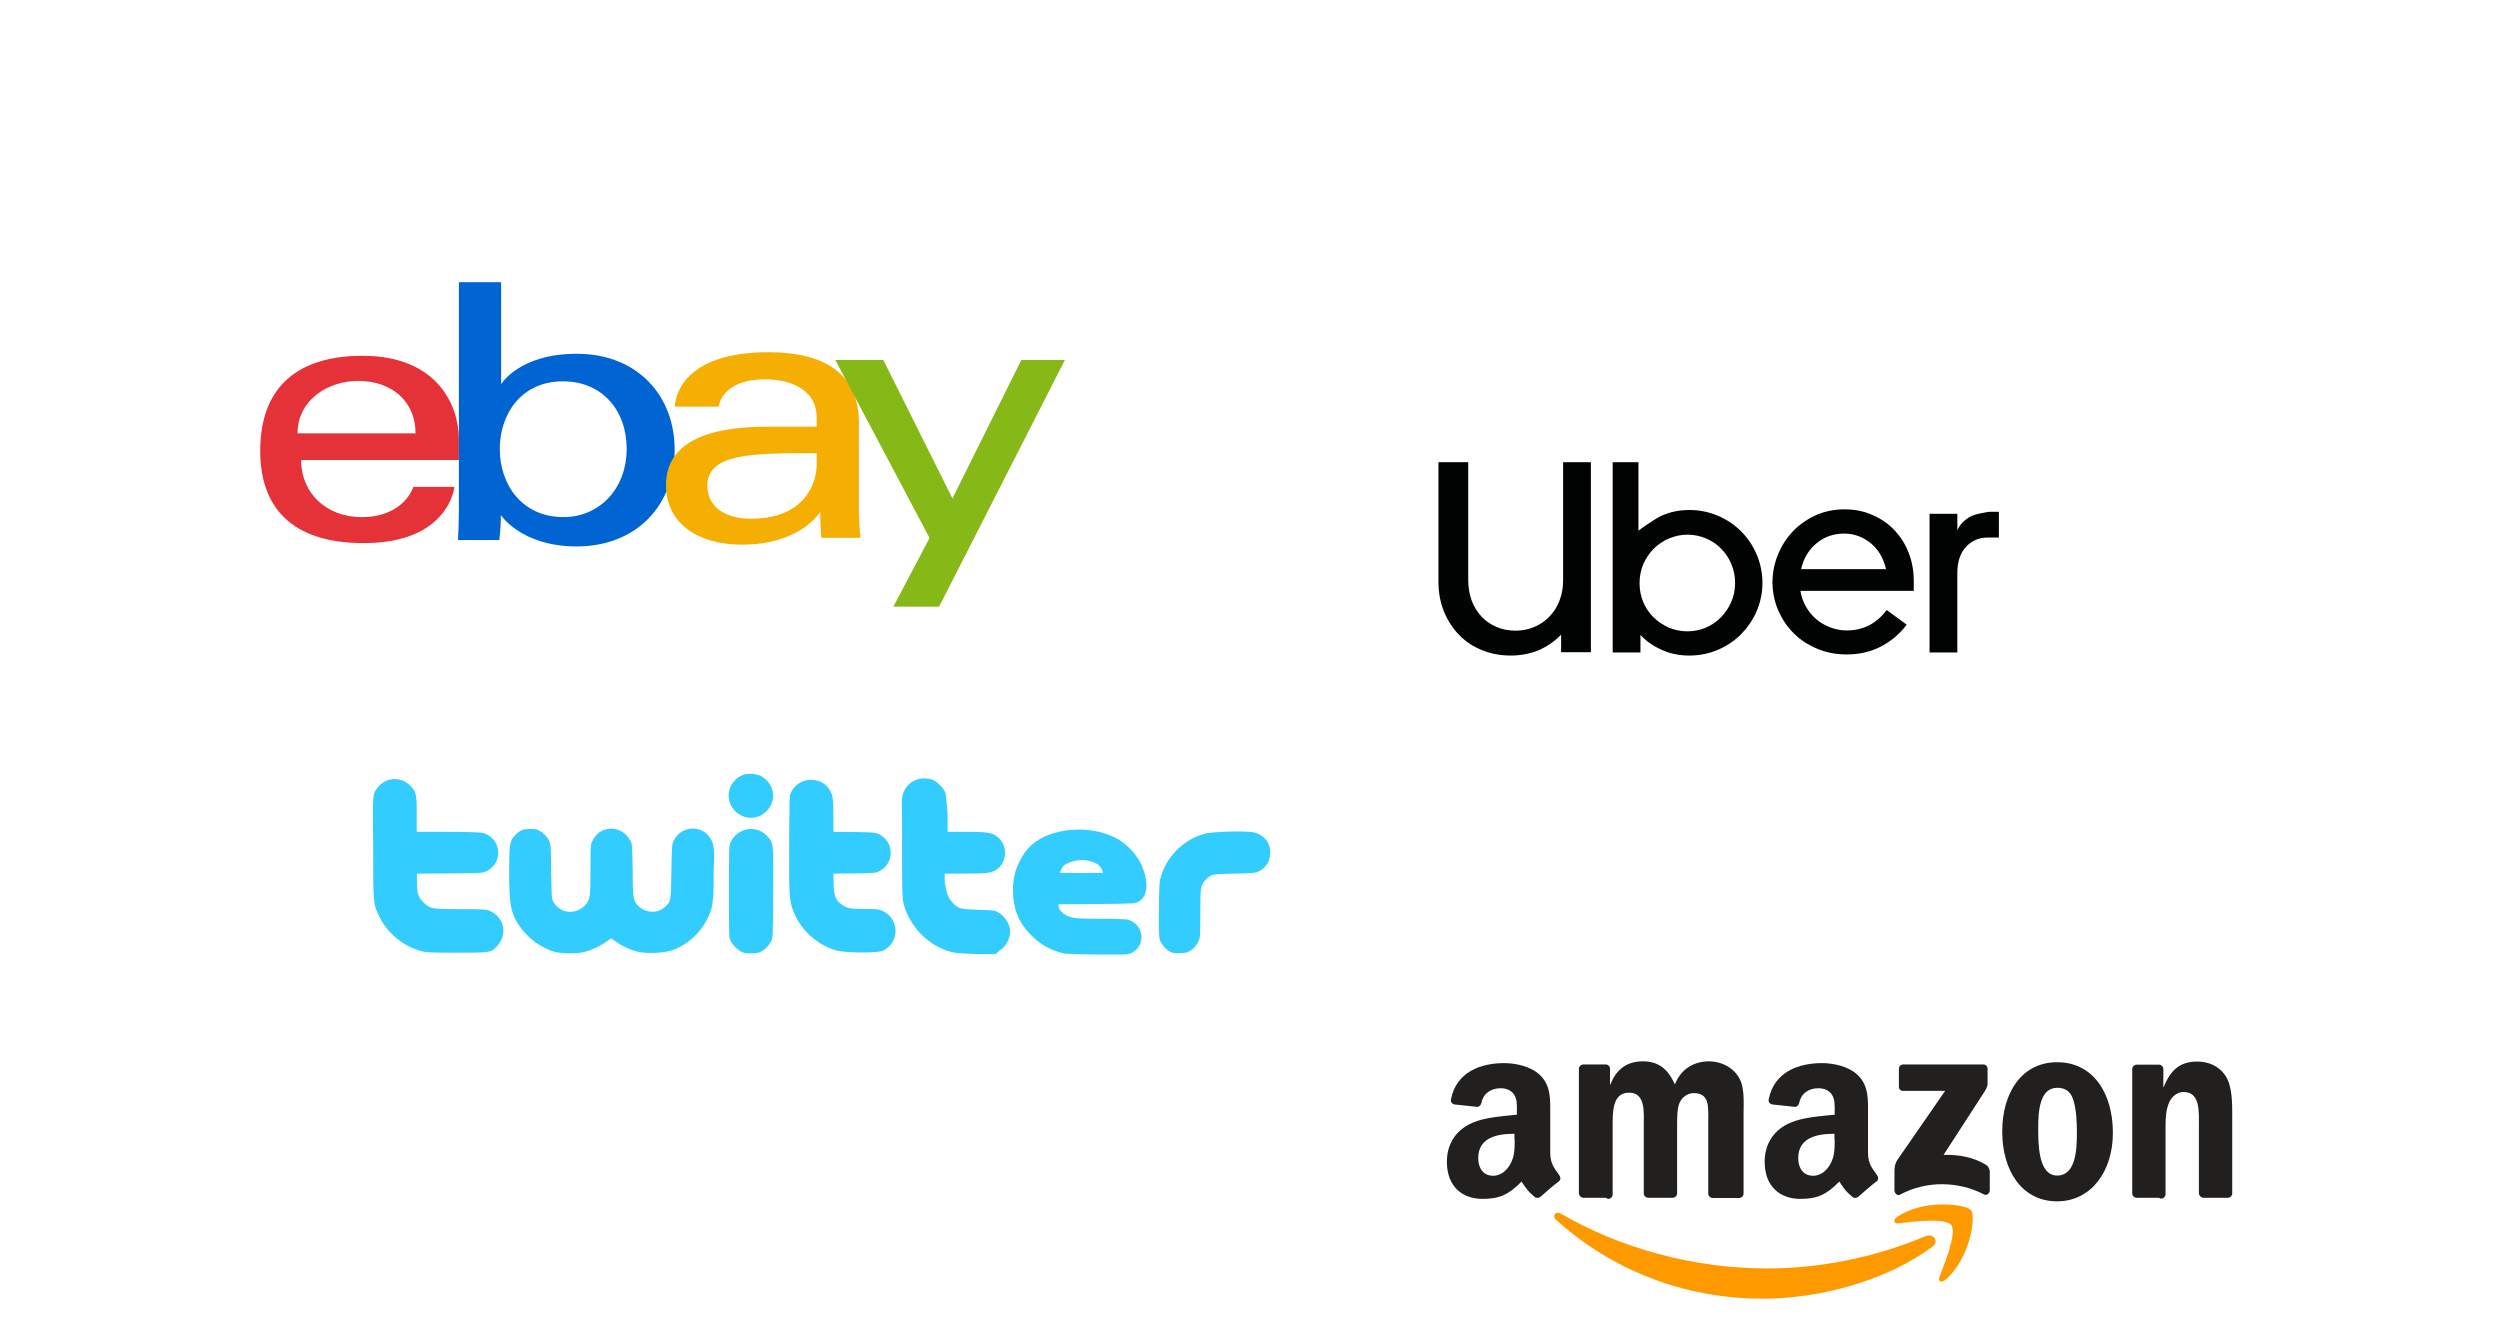<?xml version="1.0" encoding="utf-8"?>
<svg version="1.1" xmlns="http://www.w3.org/2000/svg" width="900" height="480" viewBox="-100 -120 1100 600">
<style type="text/css">
	.st0{fill:#FF9900;}
	.st1{fill:#221F1F;}
	.st2{fill:#E53238;}
	.st3{fill:#0064D2;}
	.st4{fill:#F5AF02;}
	.st5{fill:#86B817;}
	.st6{fill:#33CCFF;}
	.st7{fill:#010202;}
</style>
<g>
	<path id="path8_1_" class="st0" d="M757,441.1c-20.6,15.2-50.5,23.3-76.2,23.3c-36.1,0-68.5-13.3-93.1-35.5
		c-1.9-1.7-0.2-4.1,2.1-2.8c26.5,15.4,59.3,24.7,93.1,24.7c22.8,0,47.9-4.7,71-14.5C757.5,434.8,760.4,438.5,757,441.1"/>
	<path id="path10_1_" class="st0" d="M765.6,431.3c-2.6-3.4-17.4-1.6-24-0.8c-2,0.2-2.3-1.5-0.5-2.8c11.8-8.3,31.1-5.9,33.4-3.1
		c2.3,2.8-0.6,22.2-11.7,31.4c-1.7,1.4-3.3,0.7-2.6-1.2C762.6,448.5,768.2,434.6,765.6,431.3"/>
	<path id="path12_1_" class="st1" d="M742,369v-8c0-1.2,0.9-2,2-2h36c1.1,0,1.9,0.8,1.9,2v6.9c0,1.2-0.9,2.7-2.5,5.1l-17.3,26.7
		c6.4-0.2,13.2,0.9,19,4.4c1.3,0.8,1.7,2,1.8,3.1v8.5c0,1.2-1.3,2.5-2.6,1.8c-11-5.8-25.6-6.5-37.8,0.1c-1.2,0.7-2.5-0.7-2.5-1.9
		v-8.2c0-1.3,0-3.5,1.3-5.5l21.5-31.1h-18.7C742.9,371,742,370.2,742,369"/>
	<path id="path14_1_" class="st1" d="M610,419h-10.1c-1-0.1-1.8-0.9-1.9-1.9V361c0-1.1,0.9-2,2.1-2h10c1,0,1.9,0.9,1.9,1.9v7.1h0.2
		c2.7-7.1,7.7-10.4,14.6-10.4c6.9,0,11.2,3.3,14.4,10.4c2.7-7.1,8.8-10.4,15.3-10.4c4.6,0,9.7,1.9,12.8,6.2
		c3.5,4.7,2.8,11.6,2.8,17.7l0,35.6c0,1.1-0.9,2-2.1,2h-11.9c-1.1-0.1-1.9-1-1.9-2v-29.8c0-2.4,0.2-8.3-0.3-10.6
		c-0.8-3.8-3.2-4.8-6.3-4.8c-2.6,0-5.3,1.8-6.4,4.6c-1.1,2.8-1,7.6-1,10.8V417c0,1.1-0.9,2-2.1,2h-11c-1.1-0.1-1.9-1-1.9-2l0-29.8
		c0-6.3,1-15.5-6.6-15.5c-7.7,0-7.4,9-7.4,15.5v30.3c0,1.1-0.9,2-2.1,2"/>
	<path id="path16_1_" class="st1" d="M813.2,358c16.3,0,25.1,14,25.1,31.8c0,17.2-9.7,30.8-25.1,30.8c-16,0-24.7-14-24.7-31.4
		C788.5,371.7,797.3,358,813.2,358 M813.3,369.5c-8.1,0-8.6,11-8.6,17.9c0,6.9-0.1,21.6,8.5,21.6c8.5,0,8.9-11.9,8.9-19.1
		c0-4.8-0.2-10.4-1.6-14.9C819.3,371.1,816.8,369.5,813.3,369.5"/>
	<path id="path18_1_" class="st1" d="M859,419h-10.1c-1.1-0.1-1.9-1-1.9-2l0-56.1c0.1-1,1-1.8,2.1-1.8h10c0.9,0,1.7,0.7,1.9,1.6v8.4
		h0.2c3.1-7.7,7.4-11.4,15-11.4c4.9,0,9.8,1.8,12.9,6.6c2.9,4.5,2.9,12.1,2.9,17.5v35.4c-0.1,1-1,1.8-2.1,1.8H879
		c-1-0.1-1.8-0.8-2-1.8v-30.6c0-6.2,0.7-15.2-6.9-15.2c-2.7,0-5.1,1.8-6.4,4.5c-1.5,3.4-1.7,6.9-1.7,10.7v30.8c0,1.1-1,2-2.1,2"/>
	<path id="path30_3_" class="st1" d="M713,393v-2.8c-7.9,0-16.3,1.7-16.3,11c0,4.7,2.5,7.9,6.7,7.9c3.1,0,5.8-1.9,7.6-5
		c2.2-3.8,2.1-7.4,2.1-11.6 M723.8,418.5c-0.7,0.6-1.7,0.7-2.5,0.3c-3.5-2.9-4.2-4.3-6.1-7.1c-5.9,6-10,7.8-17.6,7.8
		c-9,0-16-5.5-16-16.7c0-8.7,4.7-14.6,11.4-17.5c5.8-2.6,13.9-3,20.1-3.7v-1.4c0-2.5,0.2-5.5-1.3-7.7c-1.3-2-3.8-2.8-6-2.8
		c-4.1,0-7.7,2.1-8.6,6.4c-0.2,1-0.9,1.9-1.8,2l-10.4-1.1c-0.9-0.2-1.8-0.9-1.6-2.2c2.4-12.6,13.7-16.4,23.9-16.4
		c5.2,0,12,1.4,16.1,5.3c5.2,4.9,4.7,11.3,4.7,18.4v16.7c0,5,2.1,7.2,4,9.9c0.7,1,0.8,2.1,0,2.8
		C729.8,413.2,725.9,416.6,723.8,418.5L723.8,418.5"/>
	<path id="path30_2_" class="st1" d="M569,393v-2.8c-7.9,0-16.3,1.7-16.3,11c0,4.7,2.5,7.9,6.7,7.9c3.1,0,5.8-1.9,7.6-5
		c2.2-3.8,2.1-7.4,2.1-11.6 M580.8,418.5c-0.7,0.6-1.7,0.7-2.5,0.3c-3.5-2.9-4.2-4.3-6.1-7.1c-5.9,6-10,7.8-17.6,7.8
		c-9,0-16-5.5-16-16.7c0-8.7,4.7-14.6,11.4-17.5c5.8-2.6,13.9-3,20.1-3.7v-1.4c0-2.5,0.2-5.5-1.3-7.7c-1.3-2-3.8-2.8-6-2.8
		c-4.1,0-7.7,2.1-8.6,6.4c-0.2,1-0.9,1.9-1.8,2l-10.4-1.1c-0.9-0.2-1.8-0.9-1.6-2.2c2.4-12.6,13.7-16.4,23.9-16.4
		c5.2,0,12,1.4,16.1,5.3c5.2,4.9,4.7,11.3,4.7,18.4v16.7c0,5,2.1,7.2,4,9.9c0.7,1,0.8,2.1,0,2.8
		C586.8,413.2,582.9,416.6,580.8,418.5L580.8,418.5"/>
</g>
<g>
	<path id="e_1_" class="st2" d="M50.6,40.1c-25.1,0-46,10.6-46,42.8c0,25.4,14.1,41.5,46.6,41.5c38.4,0,40.8-25.3,40.8-25.3H73.5
		c0,0-4,13.6-23.4,13.6C34.3,112.6,23,101.9,23,87h71v-9.4C94,62.8,84.6,40.1,50.6,40.1L50.6,40.1z M48.6,51.4
		c15.4,0,25.9,9.4,25.9,23.6H21.4C21.4,60,35.1,51.4,48.6,51.4z"/>
	<path id="b_1_" class="st3" d="M94,7v102.1c0,5.8-0.4,13.9-0.4,13.9h18.6c0,0,0.7-5.8,0.7-11.2c0,0,9.2,14.1,34.1,14.1
		c26.3,0,44.1-17.9,44.1-43.6c0-23.9-16.4-43.1-44.1-43.1c-25.9,0-34,13.7-34,13.7V7L94,7z M140.9,51.6c17.5,0,28.6,13,28.6,30.3
		c0,18.6-12.8,30.8-28.4,30.8c-18.6,0-28.7-14.5-28.7-30.7C112.4,67.1,121.4,51.6,140.9,51.6z"/>
	<path id="a_1_" class="st4" d="M233.3,38.5c-39.5,0-42.1,21.1-42.1,24.5h19.7c0,0,1-12.3,21-12.3c13,0,23.1,5.8,23.1,17V72h-22.4
		c-29.7,0-45.4,8.7-45.4,26.3c0,17.3,14.5,26.8,34.1,26.8c26.7,0,35.3-14.8,35.3-14.8c0,5.9,0.5,11.7,0.5,11.7h17.6
		c0,0-0.7-7.2-0.7-11.8v-40C274,44,252.4,38.5,233.3,38.5L233.3,38.5z M255,83.9v5.3c0,6.9-4.3,24.2-29.5,24.2
		c-13.8,0-19.7-6.9-19.7-14.9C205.9,84,225.8,83.9,255,83.9L255,83.9z"/>
	<path id="y_1_" class="st5" d="M263.4,42H285l31.1,62.3l31-62.3h19.6l-56.6,111h-20.6l16.3-30.9L263.4,42z"/>
</g>
<g>
	<g transform="translate(-50.461,-83.561)">
		<g id="g4147_1_" transform="translate(394.286,-405.714)">
				<path id="path4223_1_" class="st6" d="
				M-267,797.2c-7.8-2.1-15-8-18.6-15.4c-2.8-5.7-2.8-5.6-2.8-31.7c-0.3-22.5-0.2-23.3,1.3-25.4c3.2-5.3,10.2-6.5,14.8-2.4
				c3.2,2.9,3.5,3.8,3.5,13.2v8.1h13.6c8.3,0,14.4,0.2,15.7,0.4c7.1,1.5,9.8,10,4.9,15.3c-0.6,0.6-1.8,1.5-2.7,2
				c-1.5,0.8-2.1,0.9-16.5,1l-14.9,0.1v3.6c0,5.2,0.5,7,3,9.4c2.8,2.8,3.6,3,16.9,3c10.3,0,11.3,0.1,13,0.8
				c6.4,2.9,7.9,10.5,3.3,15.7c-2.7,3-2.9,3.1-18.1,3.1C-262.7,798-264.6,797.9-267,797.2L-267,797.2z M-206.3,797.7
				c-6.2-1.5-12.6-6.2-16.6-12.2c-3.6-5.5-4.3-9.4-4.3-23.8c0-12.4,0.2-14,2.6-16.5c2.2-2.3,3.6-2.9,6.9-2.9c2.5,0,3.1,0.1,4.8,1.2
				c1.2,0.8,2.4,2,3.2,3.2c1.5,2.6,1.2,3.7,1.4,14.5c0.2,12.3,0.2,12.6,1.1,14.1c3.1,5,9.6,5.8,13.9,1.6c2.5-2.4,2.7-3.8,2.7-16.5
				c0-10.4,0-11.2,0.9-12.8c1.6-3.2,4-4.9,7.4-5.4c3.7-0.5,7.7,1.7,9.6,5.3c0.9,1.6,0.9,2.3,1.1,14c-0.1,9.8,0.4,12.7,1.3,14
				c3,4.5,9.2,5.4,13.1,2c2.8-2.4,2.8-2.4,3-16.1c0.2-11.7,0.3-12.4,1.1-14c3.6-6.7,12.6-7.1,16.5-0.8c2.5,3.5,1.4,10.9,1.4,15.7
				c0.2,6.3-0.2,14.4-1.3,16.9c-3,8.5-9.7,15.2-17.7,17.8c-3.6,1.2-11.7,1.5-15.3,0.5c-3.5-0.9-6.5-2.3-9.4-4.3l-2.4-1.7l-2.4,1.7
				c-2.9,2-5.9,3.4-9.1,4.3C-195.6,798.5-203.1,798.5-206.3,797.7L-206.3,797.7z M-122.3,797.8c-1.8-0.8-4.1-3-5.1-4.8
				c-0.9-1.6-0.9-1.8-0.9-22.5c0-19.9,0-20.9,0.8-22.4c3.1-6.3,11.3-7.8,16.2-2.8c3.1,3.1,3.1,3,2.9,25.9c-0.1,19.8-0.1,20.2-1,21.8
				c-1.1,2.1-3.2,4-5.1,4.8C-116.3,798.5-120.6,798.5-122.3,797.8L-122.3,797.8z M-79.5,797.1c-8.9-2.3-16.6-9.3-19.9-18
				c-1.8-4.7-1.9-7.1-1.8-30.3c0.1-21.4,0.1-21.8,1-23.3c4.2-7.8,15.8-6.8,18.3,1.6c0.4,1.4,0.6,4,0.6,9.2v7.3l9.5,0.1
				c8.8,0.1,9.6,0.2,11.1,1c6.9,3.7,7,12.9,0.1,16.6c-1.5,0.8-2.2,0.9-11.2,1l-9.5,0.1l0.1,4.7c0.2,5.4,0.8,7.1,3.5,9.1
				c2.4,1.8,3.8,2.1,10.6,2.1c5.4,0,6.2,0.1,8,0.9c7.7,3.6,7.7,14.4,0,17.9C-61.4,798.2-75.3,798.1-79.5,797.1L-79.5,797.1z
				 M-28.5,797.6c-10.2-2.8-18.5-11.3-21.2-21.7c-0.6-2.5-0.7-5.1-0.7-25.9c0.2-21.5-0.9-20.7,1.1-25.1c2.3-4.4,7.1-6.3,12.2-4.9
				c2.1,0.6,5.7,4.1,6.3,6.3c0.2,0.9,0.9,9.4,0.9,9.4l0,7.9h8.1c9.3,0,11.8,0.3,14,2c4.9,3.5,5,11.3,0.2,14.8c-2.4,1.7-4.6,2-14,2
				h-9.6v3.8c0.8,4.8,1.4,6.8,3.3,9c2.6,3,3.6,3.2,11.9,3.5c7.3,0.2,7.3,0.2,9.3,1.4c2.3,1.4,4.4,4.5,4.8,7c0.6,3.7-1.3,7.8-4.7,10
				l-1.7,1.5H-17C-24.4,798.3-26.1,798.2-28.5,797.6L-28.5,797.6z M21.5,798.1c-5.9-1.6-10.3-4.2-14.5-8.7
				c-5.2-5.5-7.5-11.6-7.5-19.5c0-4.8,0.8-8.6,2.8-12.6c2-4.2,4.3-7,7.5-9.3c9.6-6.8,26.6-7.3,37.3-0.9c3.8,2.3,7.8,6.5,9.8,10.5
				c3.9,8,3.5,15.2-1,17.5c-1.6,0.8-2.3,0.8-18.7,1l-17.1,0.1v1.1c0,1.7,2.6,3.9,5.5,4.7c2,0.6,4.4,0.7,13.3,0.7
				c6,0,11.5,0.2,12.3,0.4c7,1.9,8.4,11.1,2.2,14.7c-2,1.3-3.2,1-15.9,1C27.2,798.7,23,798.6,21.5,798.1L21.5,798.1z M39.8,761.3
				c-0.8-2.6-2.9-4.1-6.9-4.8c-4.2-0.8-10.2,1-11.3,3.3c-0.5,1-1,2.2-1,2.2s3.5,0.1,9.8,0.1H40L39.8,761.3z M70.3,797.6
				c-2.1-1.1-4.3-3.8-4.8-5.7c-0.3-1.1-0.4-5.6-0.3-13.9c0.1-12,0.2-12.2,1.3-15.5c2.9-8.6,10.5-15.8,19.5-18.1
				c3.3-0.9,18.4-1.3,21.7-0.6c4.6,1,7.6,4.5,7.6,9c0,3.8-1.7,6.8-5,8.5c-1.5,0.8-2.4,0.9-11.2,1.1c-9.1,0.2-9.6,0.3-11,1.2
				c-1.9,1.2-3.3,3-3.9,5.1c-0.3,1-0.4,5.8-0.4,12.1c0,10.5,0,10.5-1.1,12.6c-0.7,1.4-1.7,2.5-2.9,3.4c-1.7,1.1-2.2,1.3-4.9,1.4
				C72.4,798.3,71.4,798.2,70.3,797.6L70.3,797.6z M-122.8,736.2c-6.4-3.2-7.6-11.6-2.3-16.3c2.1-1.8,3.7-2.4,6.6-2.4
				c4,0,7.1,1.9,9,5.4C-105.2,731.3-114.4,740.5-122.8,736.2L-122.8,736.2z"/>
		</g>
	</g>
</g>
<g>
	<g>
		<path class="st7" d="M549.8,150.4c1.1,2.8,2.6,5.2,4.5,7.2c1.9,2,4.2,3.5,6.8,4.6c2.6,1.1,5.4,1.6,8.5,1.6c3,0,5.8-0.6,8.4-1.7
			c2.6-1.1,4.9-2.7,6.8-4.7c1.9-2,3.5-4.4,4.5-7.2c1.1-2.8,1.6-5.9,1.6-9.3V88h12.5v85.5h-13.4v-7.9c-2.9,3-6.2,5.3-10.1,7
			c-3.9,1.6-8.1,2.4-12.6,2.4c-4.6,0-8.9-0.8-12.8-2.4c-4-1.6-7.4-3.8-10.3-6.8c-2.9-2.9-5.2-6.5-6.9-10.6
			c-1.7-4.1-2.5-8.7-2.5-13.7V88h13.4v53C548.2,144.5,548.8,147.6,549.8,150.4z"/>
		<path class="st7" d="M624.8,88v30.8c0,0,6.8-5.1,10.6-6.8c3.8-1.7,7.9-2.5,12.3-2.5c4.6,0,8.9,0.9,12.9,2.6c4,1.7,7.5,4.1,10.4,7
			c2.9,2.9,5.3,6.4,7,10.4c1.7,4,2.6,8.3,2.6,12.8c0,4.5-0.9,8.7-2.6,12.7c-1.7,4-4.1,7.4-7,10.4c-2.9,2.9-6.4,5.3-10.4,7
			c-4,1.7-8.3,2.6-12.9,2.6c-4.4,0-8.5-0.8-12.3-2.5c-3.8-1.7-7.1-3.9-9.7-6.8v7.9h-12.5V88H624.8z M626.9,150.8
			c1.1,2.6,2.6,4.9,4.6,6.9c2,2,4.3,3.5,6.9,4.7c2.6,1.1,5.4,1.7,8.5,1.7c2.9,0,5.7-0.6,8.3-1.7s4.9-2.7,6.8-4.7
			c1.9-2,3.5-4.3,4.6-6.9c1.1-2.6,1.7-5.4,1.7-8.5c0-3-0.6-5.9-1.7-8.5c-1.1-2.7-2.7-5-4.6-6.9c-1.9-2-4.2-3.5-6.8-4.6
			s-5.4-1.7-8.3-1.7c-2.9,0-5.7,0.6-8.3,1.7c-2.6,1.1-4.9,2.6-6.9,4.6c-2,2-3.5,4.3-4.7,6.9c-1.1,2.7-1.7,5.5-1.7,8.5
			C625.3,145.3,625.8,148.1,626.9,150.8z"/>
		<path class="st7" d="M687.7,129.3c1.6-3.9,3.9-7.4,6.8-10.4c2.9-3,6.3-5.3,10.2-7.1c3.9-1.7,8.2-2.6,12.8-2.6
			c4.5,0,8.7,0.8,12.5,2.5c3.8,1.6,7.2,3.9,9.9,6.8c2.8,2.9,5,6.3,6.5,10.3c1.6,4,2.3,8.3,2.3,13v4.1h-51c0.4,2.5,1.2,4.9,2.5,7.1
			c1.2,2.2,2.8,4.1,4.6,5.6c1.8,1.6,3.9,2.8,6.3,3.7c2.3,0.9,4.8,1.4,7.4,1.4c7.4,0,13.5-3.1,18-9.2l9,6.6c-3.1,4.2-7,7.4-11.5,9.8
			c-4.6,2.4-9.7,3.6-15.5,3.6c-4.7,0-9-0.8-13.1-2.5s-7.6-3.9-10.6-6.9c-3-2.9-5.3-6.4-7.1-10.4c-1.7-4-2.6-8.3-2.6-13
			C685.2,137.4,686,133.3,687.7,129.3z M704.9,124.5c-3.5,2.9-5.8,6.8-6.9,11.6h38.2c-1.1-4.8-3.3-8.7-6.8-11.6
			c-3.5-2.9-7.6-4.4-12.2-4.4C712.4,120.2,708.4,121.6,704.9,124.5z"/>
		<path class="st7" d="M772.1,126.2c-2.6,2.9-3.8,6.8-3.8,11.7v35.7h-12.5v-62.4h12.5v7.4c1.1-2.5,3.1-4.5,5.6-6
			c2.5-1.5,8.9-2.3,8.9-2.3h4.2v11.6h-5C778,121.9,774.7,123.3,772.1,126.2z"/>
	</g>
</g>
</svg>
